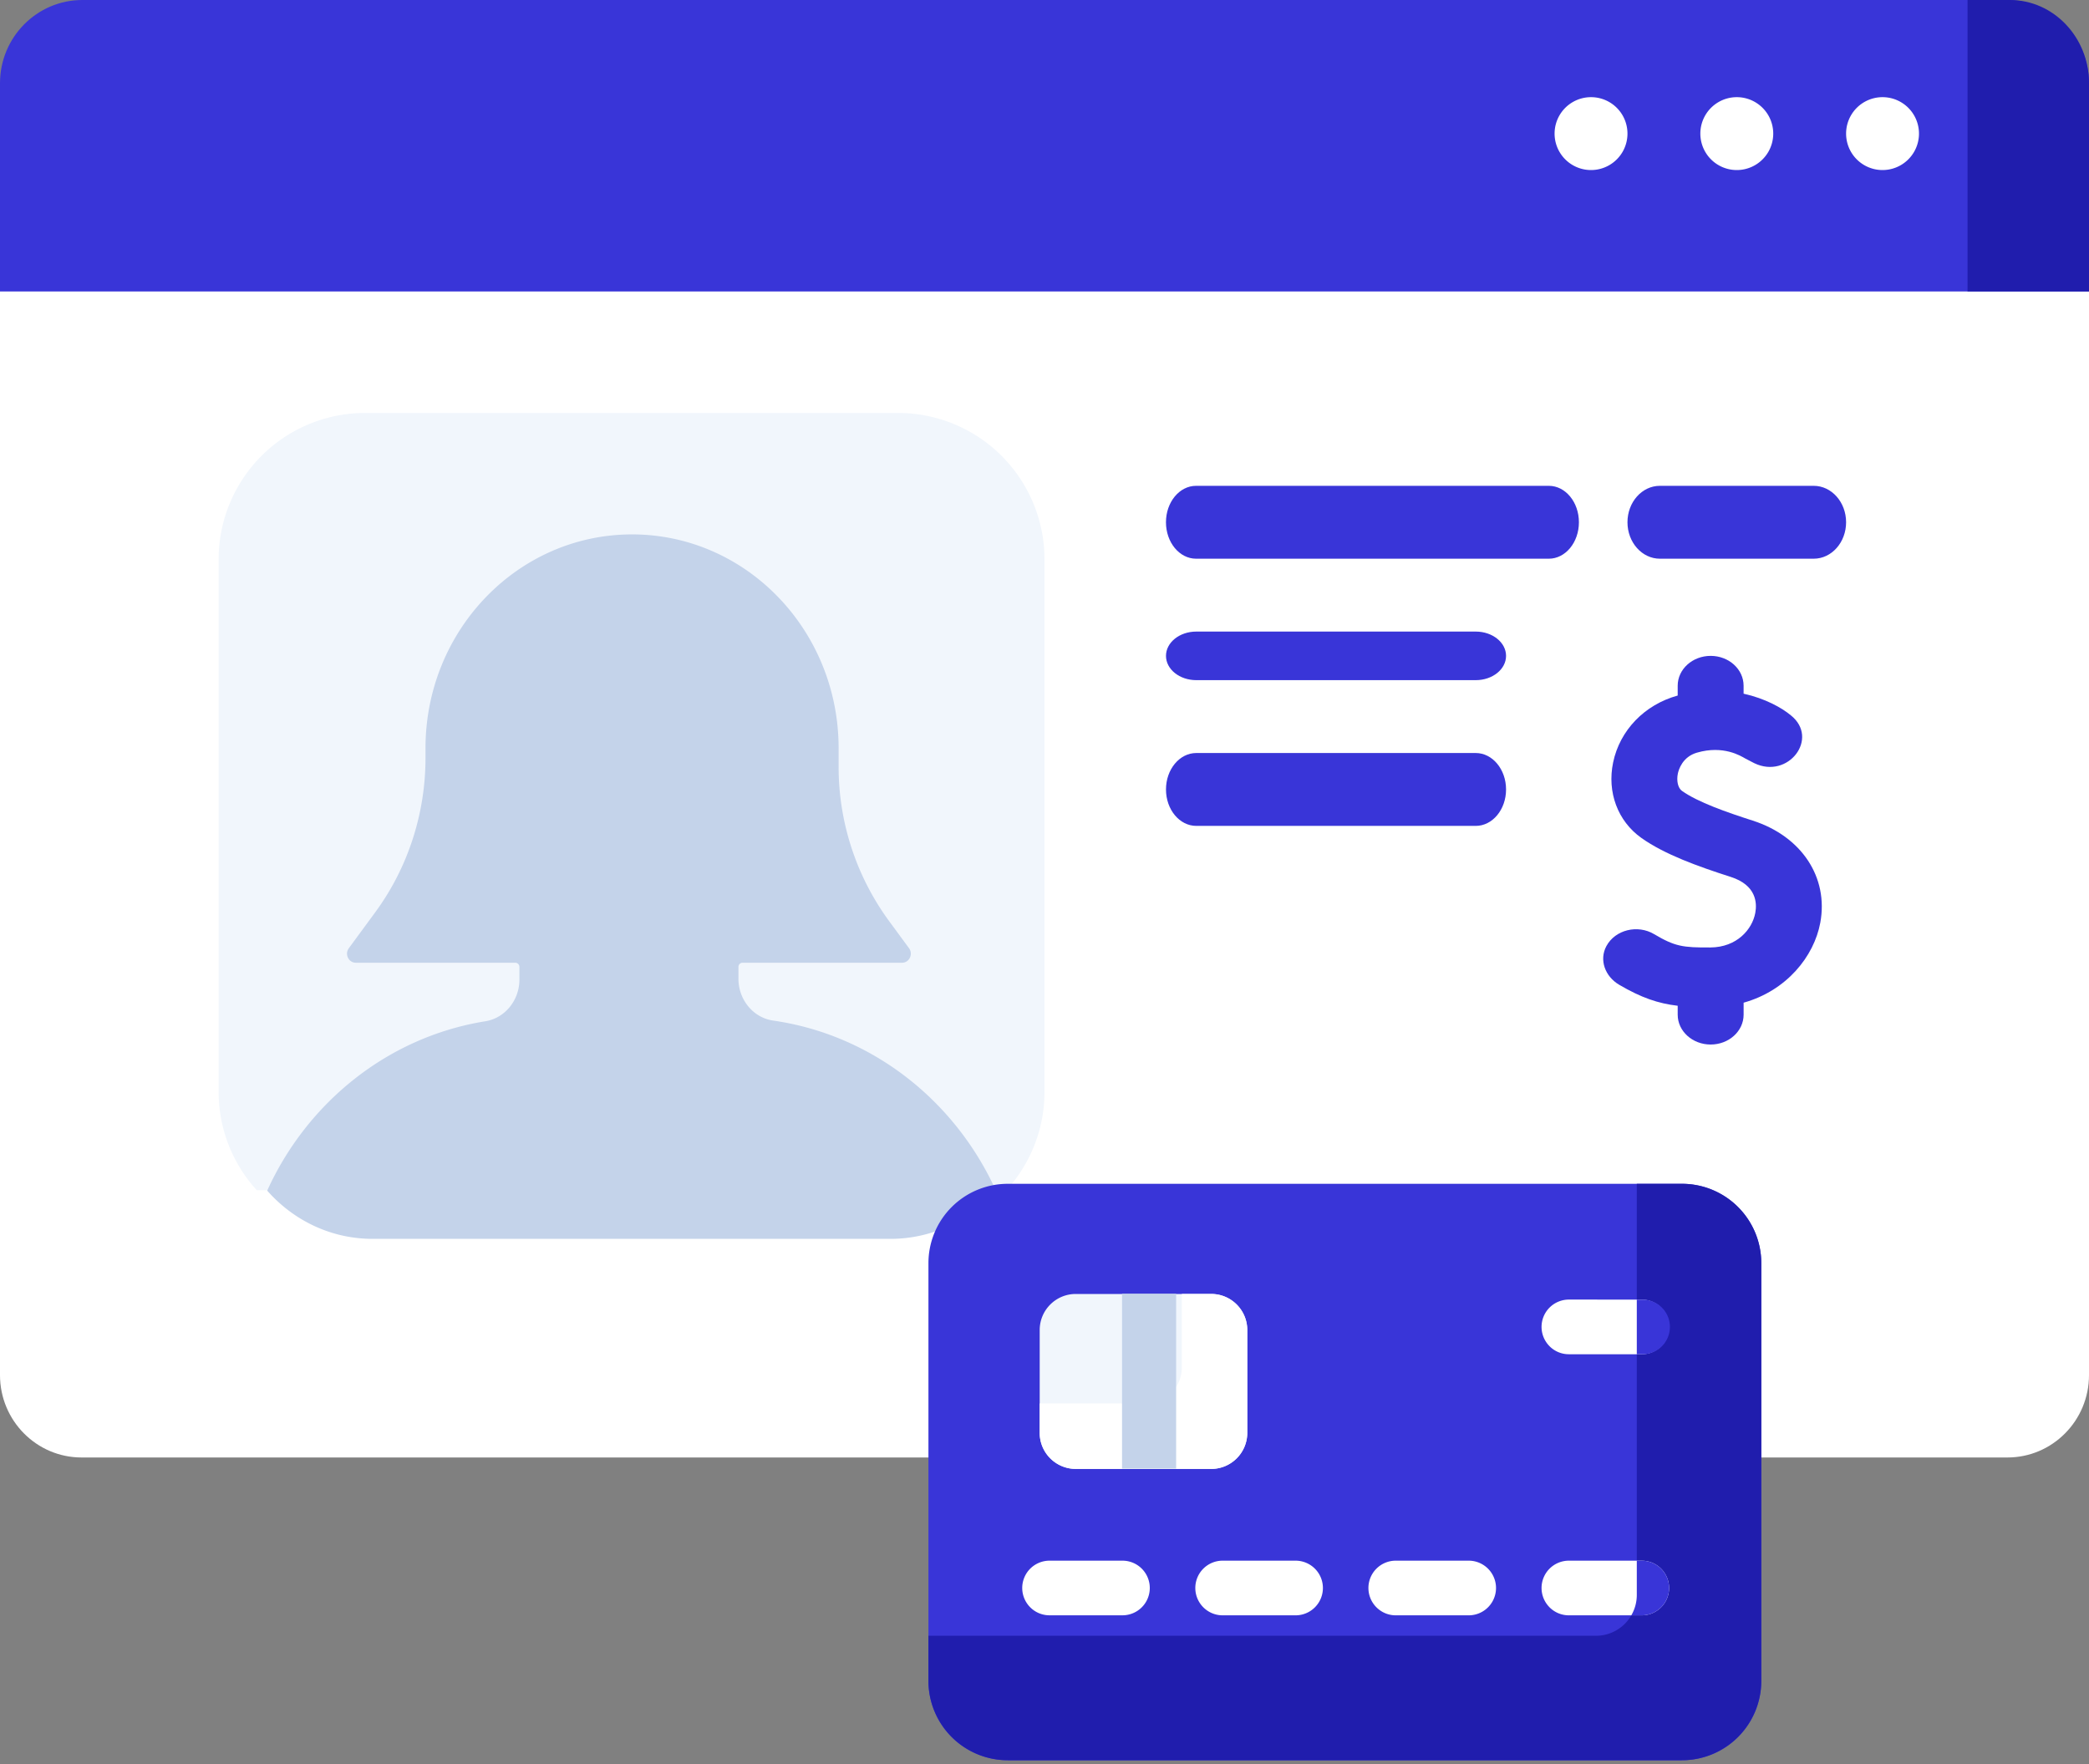<svg width="90" height="76" fill="none" xmlns="http://www.w3.org/2000/svg"><rect width="100%" height="100%" fill="#808080" stroke="none"/><path d="M.879 9.419L0 11.663v47.578c0 1.96 1.574 3.55 3.516 3.55h82.968c1.942 0 3.516-1.59 3.516-3.55V11.663l-.879-2.244H.88z" fill="#fff"/><path d="M75.508 35.352c-1.12-.36-2.36-.792-3.044-1.279-.17-.121-.244-.43-.177-.749.035-.167.2-.718.82-.898 1.142-.333 1.896.145 2.078.248.144.083.382.192.395.205 1.457.705 2.815-1.066 1.579-2.058-.393-.329-1.11-.73-2.04-.936v-.343c0-.71-.635-1.286-1.419-1.286s-1.42.576-1.42 1.286v.423c-1.428.393-2.494 1.497-2.782 2.883-.267 1.282.199 2.527 1.215 3.25 1.004.714 2.444 1.229 3.85 1.68 1.107.354 1.14 1.123 1.06 1.55-.131.712-.793 1.482-1.932 1.49-1.19.008-1.53-.042-2.429-.575-.706-.419-1.67-.194-2.054.516-.32.593-.06 1.308.552 1.667.952.558 1.674.804 2.52.904v.384c0 .71.636 1.286 1.42 1.286.784 0 1.42-.576 1.42-1.286v-.517c1.85-.516 3.033-1.99 3.303-3.443.363-1.958-.808-3.727-2.915-4.402z" fill="#3935D8"/><path d="M11.062 51.275a6.281 6.281 0 01-1.643-4.244V24.098a6.31 6.31 0 016.313-6.307h22.954A6.31 6.31 0 0145 24.098v22.933a6.28 6.28 0 01-1.643 4.244c-.005.005-32.29.006-32.295 0z" fill="#F1F6FC"/><path d="M86.45 0H3.55C1.59 0 0 1.606 0 3.586v8.972h90V3.586C90 1.606 88.41 0 86.45 0z" fill="#3935D8"/><path d="M68.546 7.326a1.57 1.57 0 100-3.14 1.57 1.57 0 000 3.14zm6.28 0a1.57 1.57 0 100-3.14 1.57 1.57 0 000 3.14zm6.279 0a1.57 1.57 0 100-3.14 1.57 1.57 0 000 3.14z" fill="#fff"/><path d="M86.592 0h-1.825v12.558H90V3.586C90 1.606 88.474 0 86.592 0z" fill="#201DAD"/><path d="M66.727 24.07H51.53c-.716 0-1.297-.703-1.297-1.57 0-.867.58-1.57 1.297-1.57h15.198c.716 0 1.296.703 1.296 1.57 0 .867-.58 1.57-1.296 1.57zm11.412 0h-6.627c-.77 0-1.396-.703-1.396-1.57 0-.867.625-1.57 1.396-1.57h6.627c.77 0 1.396.703 1.396 1.57 0 .867-.625 1.57-1.396 1.57zm-14.562 5.232H51.54c-.722 0-1.306-.468-1.306-1.046 0-.578.584-1.047 1.306-1.047h12.038c.722 0 1.307.469 1.307 1.047s-.585 1.046-1.307 1.046zm0 6.279H51.54c-.722 0-1.306-.702-1.306-1.57 0-.866.584-1.57 1.306-1.57h12.038c.722 0 1.307.704 1.307 1.57 0 .868-.585 1.57-1.307 1.57z" fill="#3935D8"/><path d="M33.31 43.968c-.862-.124-1.496-.901-1.496-1.802v-.508c0-.1.079-.182.176-.182h6.873c.312 0 .489-.37.3-.626l-.867-1.18a11.237 11.237 0 01-2.166-6.649v-.786c0-5.087-3.984-9.212-8.899-9.212-4.914 0-8.899 4.125-8.899 9.212v.418c0 2.402-.76 4.737-2.165 6.649l-1.138 1.548c-.189.256-.012.626.3.626h6.873a.18.18 0 01.176.182v.543c0 .89-.619 1.66-1.468 1.797-4.172.67-7.661 3.472-9.398 7.296l.014.016c1.122 1.267 2.734 2.062 4.526 2.062h22.315c1.791 0 3.404-.795 4.526-2.063l.014-.016c-1.765-3.884-5.338-6.714-9.597-7.325z" fill="#C4D3EA"/><path d="M72.463 75.834H43.418A3.418 3.418 0 0140 72.416V54.418A3.418 3.418 0 0143.418 51h29.045a3.418 3.418 0 013.418 3.418v17.998a3.418 3.418 0 01-3.418 3.418z" fill="#3935D8"/><path d="M75.881 72.416V54.418A3.418 3.418 0 0072.463 51h-1.945v17.712a1.76 1.76 0 01-1.76 1.76H40v1.944a3.418 3.418 0 003.418 3.418h29.045a3.419 3.419 0 003.418-3.418z" fill="#201DAD"/><path d="M52.182 63.283h-5.836a1.554 1.554 0 01-1.553-1.554V57.3c0-.858.696-1.554 1.554-1.554h5.835c.858 0 1.554.696 1.554 1.554v4.43c0 .858-.696 1.554-1.554 1.554z" fill="#F1F6FC"/><path d="M53.736 61.729v-4.43c0-.859-.696-1.554-1.554-1.554h-1.265v3.166c0 .858-.695 1.553-1.553 1.553h-4.571v1.265c0 .858.696 1.554 1.554 1.554h5.835c.858 0 1.553-.696 1.554-1.554zm-9.35 7.517a1.177 1.177 0 01.832-2.01h3.141a1.176 1.176 0 110 2.354h-3.141a1.17 1.17 0 01-.832-.344zm7.457 0a1.177 1.177 0 01.832-2.01h3.142a1.177 1.177 0 010 2.355h-3.141c-.325 0-.62-.132-.833-.345zm7.458 0a1.177 1.177 0 01.832-2.01h3.142a1.177 1.177 0 010 2.355h-3.142c-.325 0-.619-.132-.832-.345zm7.459 0a1.177 1.177 0 01.832-2.01l3.14.001a1.177 1.177 0 110 2.354h-3.14c-.326 0-.62-.132-.833-.345z" fill="#fff"/><path d="M70.733 67.237h-.215v1.475c0 .32-.087.62-.236.879h.45a1.177 1.177 0 000-2.354z" fill="#3935D8"/><path d="M66.76 57.998a1.177 1.177 0 01.832-2.01l3.14.001a1.177 1.177 0 110 2.354h-3.14c-.326 0-.62-.132-.833-.345z" fill="#fff"/><path d="M70.518 55.99v2.353h.215a1.177 1.177 0 100-2.353h-.215z" fill="#3935D8"/><path d="M48.34 55.736h2.331v7.534h-2.33v-7.534z" fill="#C4D3EA"/></svg>